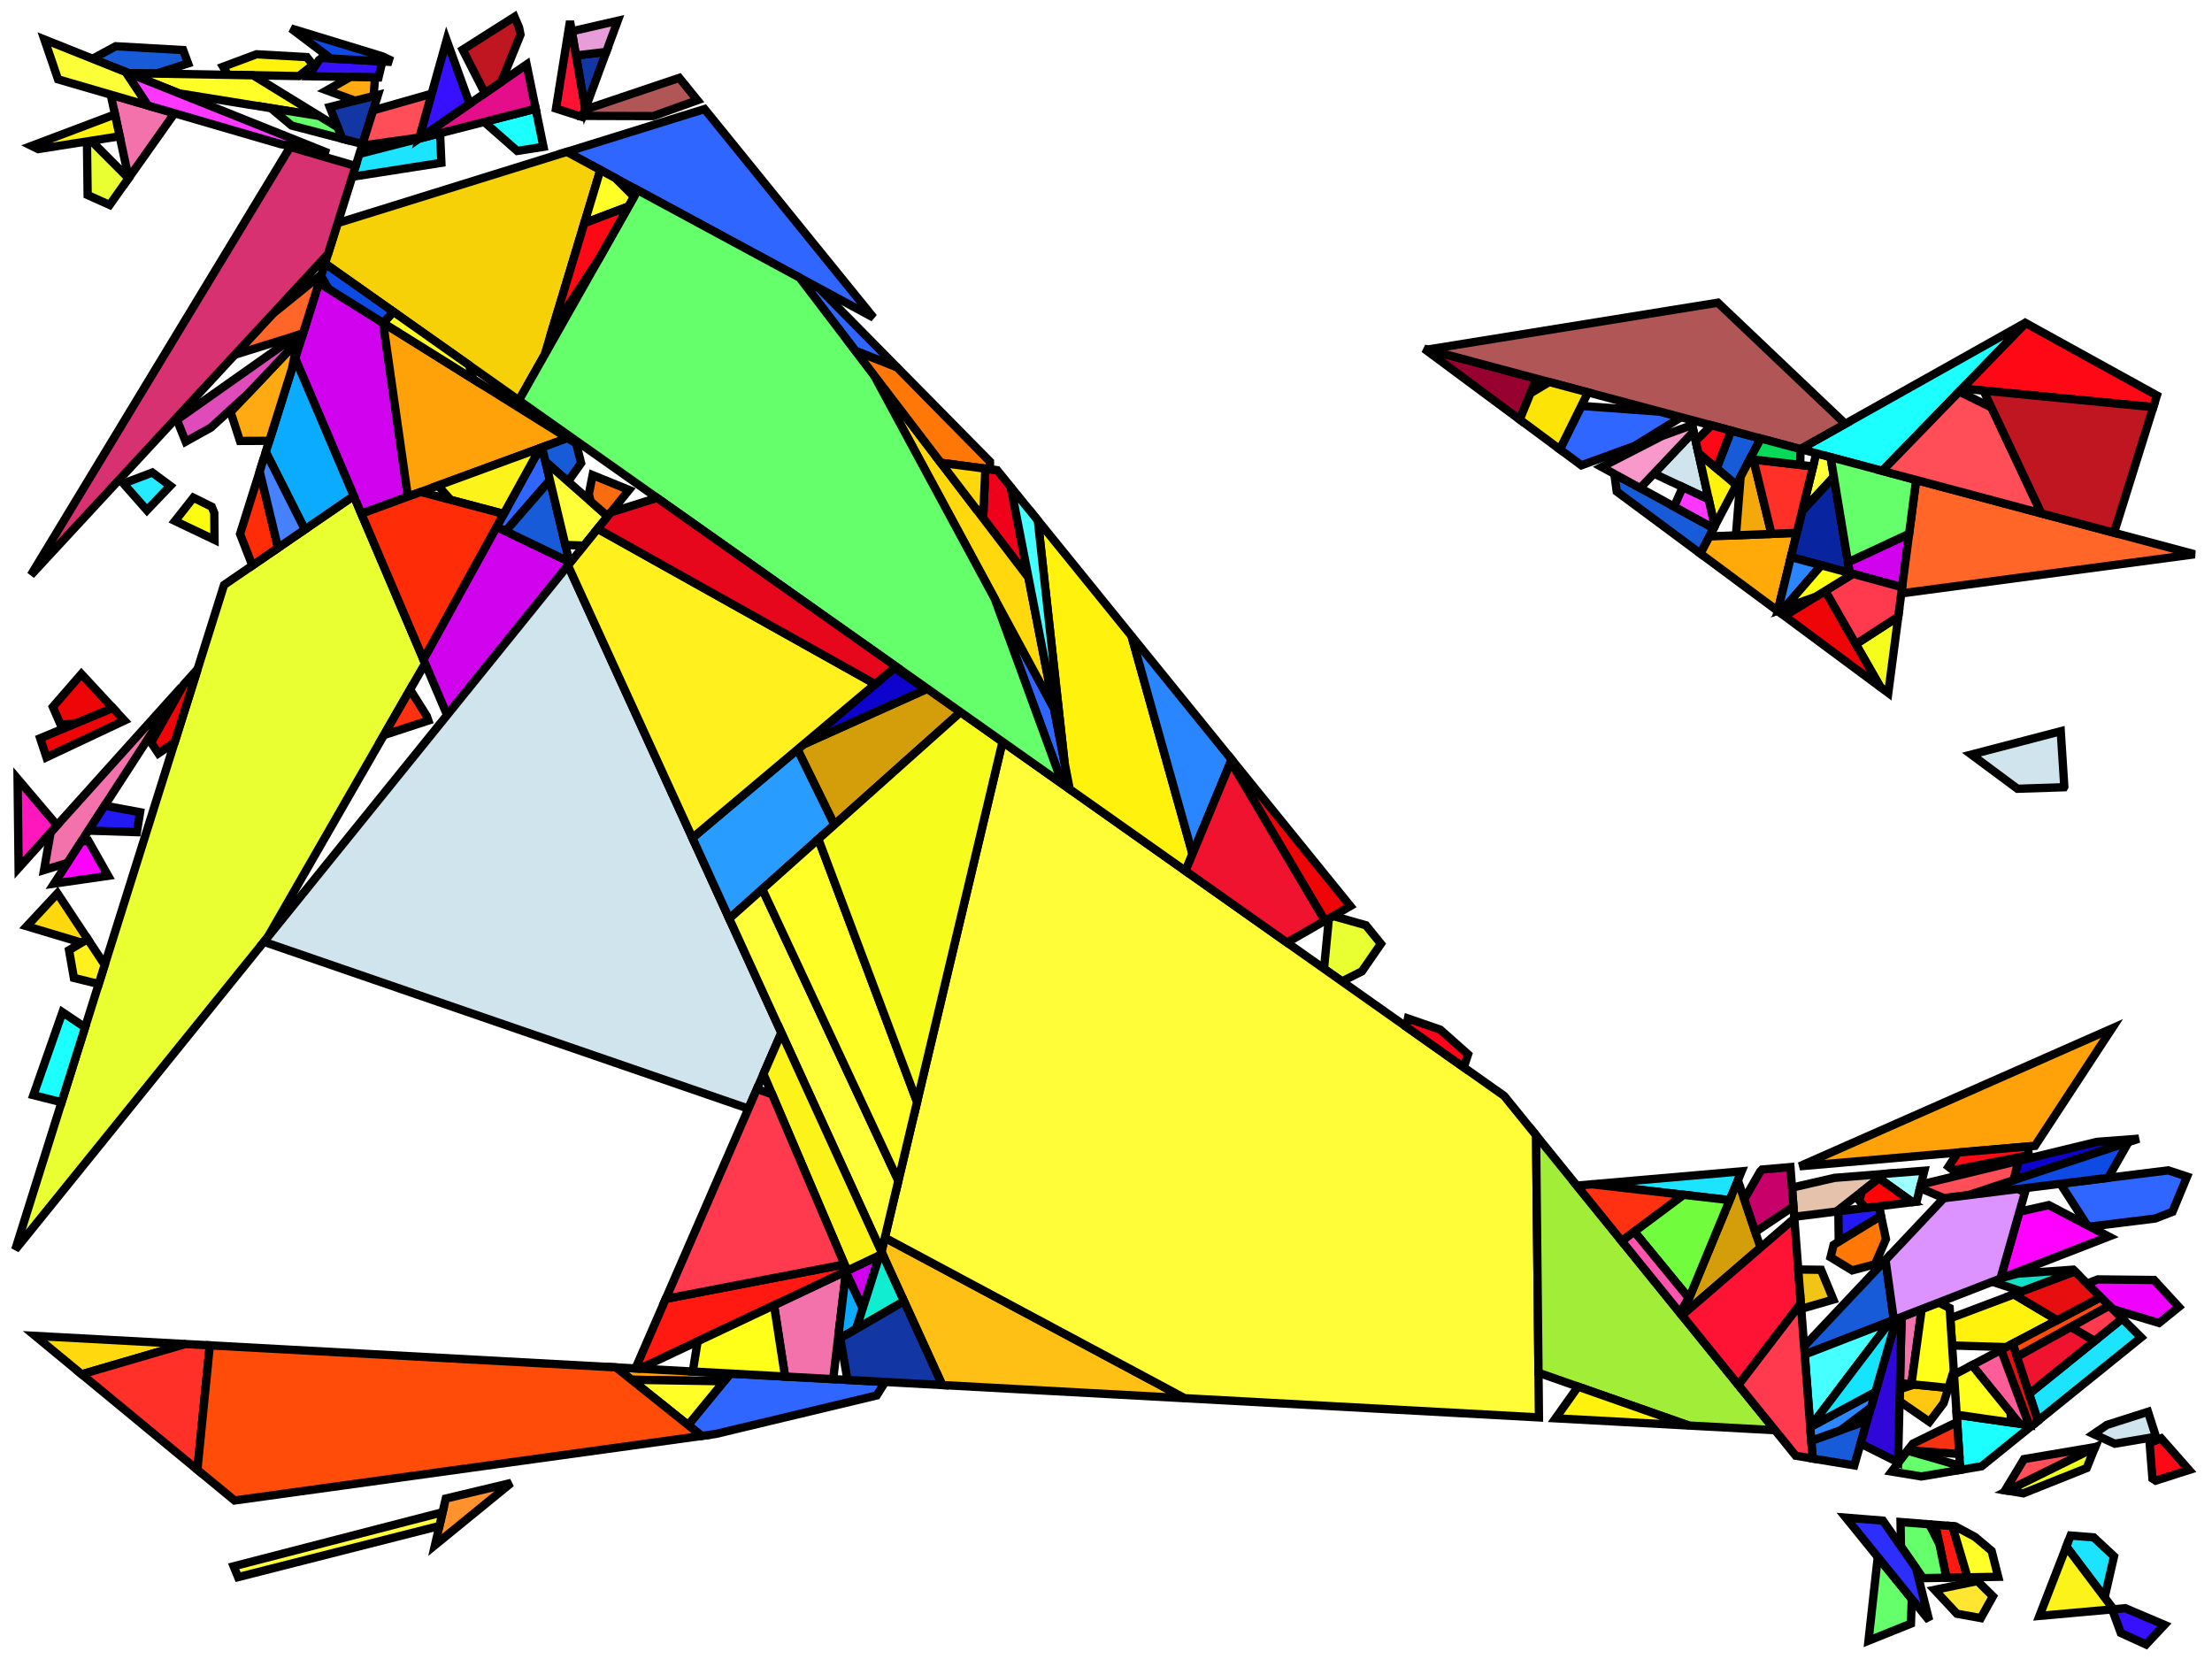 <?xml version="1.0" encoding="iso-8859-1" standalone="no"?>
<!DOCTYPE svg PUBLIC "-//W3C//DTD SVG 1.0//EN" "http://www.w3.org/TR/2001/REC-SVG-20010904/DTD/svg10.dtd">
<svg xmlns="http://www.w3.org/2000/svg" width="800" height="600">
<path style="fill:rgb(0, 0, 0);fill-opacity:0.0;fill-rule:evenodd;stroke:rgb(0, 0, 0);stroke-width:0.0;" d="M 0, 600 L 800, 600 L 800, 0 L 0, 0 z "/>
<path style="fill:rgb(46, 102, 255);fill-opacity:1.0;fill-rule:evenodd;stroke:rgb(0, 0, 0);stroke-width:3.0;" d="M 600.45, 148.887 L 607.988, 150.898 L 591.17, 161.282 L 571.923, 168.28 L 564.152, 162.516 L 571.914, 146.807 z "/>
<path style="fill:rgb(46, 102, 255);fill-opacity:1.0;fill-rule:evenodd;stroke:rgb(0, 0, 0);stroke-width:3.0;" d="M 296.203, 104.214 L 324.474, 132.896 L 309.369, 126.881 L 289.172, 100.414 z "/>
<path style="fill:rgb(46, 102, 255);fill-opacity:1.0;fill-rule:evenodd;stroke:rgb(0, 0, 0);stroke-width:3.0;" d="M 790.984, 425.528 L 785.711, 438.268 L 779.454, 440.696 L 755.807, 443.621 L 754.823, 443.105 L 745.172, 428.118 L 784.173, 423.278 z "/>
<path style="fill:rgb(46, 102, 255);fill-opacity:1.0;fill-rule:evenodd;stroke:rgb(0, 0, 0);stroke-width:3.0;" d="M 320.124, 499.806 L 317.07, 504.682 L 258.86, 518.611 L 253.766, 519.316 L 248.853, 515.386 L 264.144, 496.771 z "/>
<path style="fill:rgb(46, 102, 255);fill-opacity:1.0;fill-rule:evenodd;stroke:rgb(0, 0, 0);stroke-width:3.0;" d="M 198.876, 173.676 L 182.86, 192.105 L 179.603, 190.537 L 195.308, 162.074 L 196.044, 161.803 z "/>
<path style="fill:rgb(46, 102, 255);fill-opacity:1.0;fill-rule:evenodd;stroke:rgb(0, 0, 0);stroke-width:3.0;" d="M 381.194, 256.235 L 386.888, 285.431 L 384.27, 283.582 L 359.768, 216.57 z "/>
<path style="fill:rgb(46, 102, 255);fill-opacity:1.0;fill-rule:evenodd;stroke:rgb(0, 0, 0);stroke-width:3.0;" d="M 315.931, 114.876 L 204.996, 54.923 L 254.809, 39.441 z "/>
<path style="fill:rgb(234, 255, 49);fill-opacity:1.0;fill-rule:evenodd;stroke:rgb(0, 0, 0);stroke-width:3.0;" d="M 46.481, 64.475 L 39.657, 74.119 L 31.695, 70.542 L 31.449, 51.147 L 32.989, 50.906 z "/>
<path style="fill:rgb(234, 255, 49);fill-opacity:1.0;fill-rule:evenodd;stroke:rgb(0, 0, 0);stroke-width:3.0;" d="M 493.986, 334.622 L 499.432, 341.344 L 492.541, 351.313 L 485.344, 354.931 L 478.844, 350.342 L 480.607, 332.161 L 482.13, 331.284 z "/>
<path style="fill:rgb(234, 255, 49);fill-opacity:1.0;fill-rule:evenodd;stroke:rgb(0, 0, 0);stroke-width:3.0;" d="M 153.75, 239.929 L 96.836, 338.911 L 5.526, 451.935 L 81.029, 211.555 L 127.938, 179.349 z "/>
<path style="fill:rgb(28, 228, 255);fill-opacity:1.0;fill-rule:evenodd;stroke:rgb(0, 0, 0);stroke-width:3.0;" d="M 774.373, 483.694 L 737.047, 513.842 L 733.857, 504.094 L 767.543, 476.884 z "/>
<path style="fill:rgb(28, 228, 255);fill-opacity:1.0;fill-rule:evenodd;stroke:rgb(0, 0, 0);stroke-width:3.0;" d="M 757.213, 556.013 L 764.567, 562.874 L 761.166, 577.73 L 747.318, 559.349 L 748.87, 555.35 z "/>
<path style="fill:rgb(28, 228, 255);fill-opacity:1.0;fill-rule:evenodd;stroke:rgb(0, 0, 0);stroke-width:3.0;" d="M 625.56, 434.046 L 575.798, 428.313 L 629.874, 423.622 z "/>
<path style="fill:rgb(28, 228, 255);fill-opacity:1.0;fill-rule:evenodd;stroke:rgb(0, 0, 0);stroke-width:3.0;" d="M 159.626, 58.883 L 127.398, 63.927 L 129.995, 55.658 L 159.16, 48.185 z "/>
<path style="fill:rgb(255, 170, 9);fill-opacity:1.0;fill-rule:evenodd;stroke:rgb(0, 0, 0);stroke-width:3.0;" d="M 642.939, 220.954 L 614.942, 200.188 L 618.188, 194.009 L 649.848, 192.704 z "/>
<path style="fill:rgb(28, 255, 255);fill-opacity:1.0;fill-rule:evenodd;stroke:rgb(0, 0, 0);stroke-width:3.0;" d="M 734.899, 515.578 L 716.675, 530.297 L 708.966, 531.602 L 707.652, 511.646 z "/>
<path style="fill:rgb(28, 255, 255);fill-opacity:1.0;fill-rule:evenodd;stroke:rgb(0, 0, 0);stroke-width:3.0;" d="M 30.773, 371.557 L 22.265, 398.643 L 12.068, 396.071 L 22.594, 366.077 z "/>
<path style="fill:rgb(28, 255, 255);fill-opacity:1.0;fill-rule:evenodd;stroke:rgb(0, 0, 0);stroke-width:3.0;" d="M 196.555, 53.104 L 187.063, 54.589 L 175.115, 44.096 L 193.736, 39.324 z "/>
<path style="fill:rgb(255, 192, 21);fill-opacity:1.0;fill-rule:evenodd;stroke:rgb(0, 0, 0);stroke-width:3.0;" d="M 428.468, 505.68 L 340.781, 500.926 L 318.789, 452.771 L 320.01, 447.627 z "/>
<path style="fill:rgb(209, 2, 237);fill-opacity:1.0;fill-rule:evenodd;stroke:rgb(0, 0, 0);stroke-width:3.0;" d="M 687.926, 212.377 L 668.982, 207.232 L 668.341, 203.353 L 690.453, 193.069 z "/>
<path style="fill:rgb(209, 2, 237);fill-opacity:1.0;fill-rule:evenodd;stroke:rgb(0, 0, 0);stroke-width:3.0;" d="M 205.921, 203.204 L 206.046, 203.729 L 161.71, 258.609 L 153.14, 238.497 L 179.603, 190.537 z "/>
<path style="fill:rgb(209, 2, 237);fill-opacity:1.0;fill-rule:evenodd;stroke:rgb(0, 0, 0);stroke-width:3.0;" d="M 311.992, 473.244 L 305.947, 460.151 L 305.997, 459.731 L 318.104, 454.009 z "/>
<path style="fill:rgb(209, 2, 237);fill-opacity:1.0;fill-rule:evenodd;stroke:rgb(0, 0, 0);stroke-width:3.0;" d="M 138.555, 116.775 L 147.528, 179.611 L 130.683, 185.793 L 106.757, 129.642 L 115.35, 102.286 z "/>
<path style="fill:rgb(255, 161, 8);fill-opacity:1.0;fill-rule:evenodd;stroke:rgb(0, 0, 0);stroke-width:3.0;" d="M 735.982, 414.416 L 650.861, 421.801 L 763.796, 371.978 z "/>
<path style="fill:rgb(255, 161, 8);fill-opacity:1.0;fill-rule:evenodd;stroke:rgb(0, 0, 0);stroke-width:3.0;" d="M 264.144, 496.771 L 261.86, 499.552 L 228.375, 499.007 L 222.776, 494.529 z "/>
<path style="fill:rgb(255, 161, 8);fill-opacity:1.0;fill-rule:evenodd;stroke:rgb(0, 0, 0);stroke-width:3.0;" d="M 205.259, 158.421 L 147.528, 179.611 L 138.555, 116.775 z "/>
<path style="fill:rgb(252, 252, 17);fill-opacity:1.0;fill-rule:evenodd;stroke:rgb(0, 0, 0);stroke-width:3.0;" d="M 76.59, 183.28 L 77.498, 185.542 L 77.59, 195.241 L 63.293, 188.415 L 69.934, 179.991 z "/>
<path style="fill:rgb(228, 14, 138);fill-opacity:1.0;fill-rule:evenodd;stroke:rgb(0, 0, 0);stroke-width:3.0;" d="M 193.736, 39.324 L 151.563, 50.132 L 151.571, 50.103 L 190.46, 23.317 z "/>
<path style="fill:rgb(243, 114, 172);fill-opacity:1.0;fill-rule:evenodd;stroke:rgb(0, 0, 0);stroke-width:3.0;" d="M 63.12, 40.957 L 46.532, 64.401 L 40.05, 34.239 z "/>
<path style="fill:rgb(243, 114, 172);fill-opacity:1.0;fill-rule:evenodd;stroke:rgb(0, 0, 0);stroke-width:3.0;" d="M 301.333, 498.788 L 283.922, 497.844 L 279.934, 472.052 L 305.997, 459.731 z "/>
<path style="fill:rgb(243, 114, 172);fill-opacity:1.0;fill-rule:evenodd;stroke:rgb(0, 0, 0);stroke-width:3.0;" d="M 691.288, 500.633 L 687.15, 500.223 L 687.738, 476.287 L 695.004, 473.467 z "/>
<path style="fill:rgb(243, 114, 172);fill-opacity:1.0;fill-rule:evenodd;stroke:rgb(0, 0, 0);stroke-width:3.0;" d="M 24.419, 312.073 L 15.924, 314.668 L 18.302, 301.063 L 65.707, 248.387 z "/>
<path style="fill:rgb(255, 252, 56);fill-opacity:1.0;fill-rule:evenodd;stroke:rgb(0, 0, 0);stroke-width:3.0;" d="M 543.979, 396.322 L 555.545, 410.596 L 556.581, 512.626 L 428.468, 505.68 L 320.01, 447.627 L 362.576, 268.268 z "/>
<path style="fill:rgb(54, 16, 255);fill-opacity:1.0;fill-rule:evenodd;stroke:rgb(0, 0, 0);stroke-width:3.0;" d="M 782.806, 587.651 L 776.15, 594.758 L 767.022, 590.58 L 763.879, 582.054 L 768.624, 581.627 z "/>
<path style="fill:rgb(54, 16, 255);fill-opacity:1.0;fill-rule:evenodd;stroke:rgb(0, 0, 0);stroke-width:3.0;" d="M 138.295, 22.216 L 136.894, 28.007 L 111.629, 27.572 L 115.31, 21.785 L 116.341, 20.966 z "/>
<path style="fill:rgb(54, 16, 255);fill-opacity:1.0;fill-rule:evenodd;stroke:rgb(0, 0, 0);stroke-width:3.0;" d="M 169.843, 37.518 L 151.571, 50.103 L 161.533, 14.529 z "/>
<path style="fill:rgb(207, 228, 237);fill-opacity:1.0;fill-rule:evenodd;stroke:rgb(0, 0, 0);stroke-width:3.0;" d="M 282.595, 373.517 L 270.665, 400.962 L 95.45, 340.627 L 205.412, 204.514 z "/>
<path style="fill:rgb(207, 228, 237);fill-opacity:1.0;fill-rule:evenodd;stroke:rgb(0, 0, 0);stroke-width:3.0;" d="M 746.586, 284.527 L 746.481, 284.719 L 729.649, 285.268 L 712.972, 272.899 L 745.298, 264.453 z "/>
<path style="fill:rgb(207, 228, 237);fill-opacity:1.0;fill-rule:evenodd;stroke:rgb(0, 0, 0);stroke-width:3.0;" d="M 617.98, 180.603 L 598.153, 171.269 L 612.525, 156.099 z "/>
<path style="fill:rgb(207, 228, 237);fill-opacity:1.0;fill-rule:evenodd;stroke:rgb(0, 0, 0);stroke-width:3.0;" d="M 779.737, 519.621 L 764.863, 522.139 L 757.162, 518.638 L 762.014, 515.329 L 776.852, 510.591 z "/>
<path style="fill:rgb(11, 172, 255);fill-opacity:1.0;fill-rule:evenodd;stroke:rgb(0, 0, 0);stroke-width:3.0;" d="M 311.992, 473.244 L 309.654, 480.603 L 303.882, 483.957 L 303.421, 481.305 L 305.947, 460.151 z "/>
<path style="fill:rgb(11, 172, 255);fill-opacity:1.0;fill-rule:evenodd;stroke:rgb(0, 0, 0);stroke-width:3.0;" d="M 127.938, 179.349 L 110.253, 191.49 L 96.125, 163.492 L 106.757, 129.642 z "/>
<path style="fill:rgb(255, 102, 40);fill-opacity:1.0;fill-rule:evenodd;stroke:rgb(0, 0, 0);stroke-width:3.0;" d="M 793.719, 200.467 L 687.632, 214.618 L 693.003, 173.588 z "/>
<path style="fill:rgb(255, 102, 40);fill-opacity:1.0;fill-rule:evenodd;stroke:rgb(0, 0, 0);stroke-width:3.0;" d="M 109.598, 120.598 L 84.932, 128.293 L 98.634, 113.488 L 116.319, 99.199 z "/>
<path style="fill:rgb(161, 237, 55);fill-opacity:1.0;fill-rule:evenodd;stroke:rgb(0, 0, 0);stroke-width:3.0;" d="M 641.968, 517.255 L 610.781, 515.564 L 556.417, 496.481 L 555.545, 410.596 z "/>
<path style="fill:rgb(24, 91, 217);fill-opacity:1.0;fill-rule:evenodd;stroke:rgb(0, 0, 0);stroke-width:3.0;" d="M 670.629, 529.981 L 655.577, 527.497 L 655.085, 521.06 L 675.291, 513.792 z "/>
<path style="fill:rgb(24, 91, 217);fill-opacity:1.0;fill-rule:evenodd;stroke:rgb(0, 0, 0);stroke-width:3.0;" d="M 208.389, 160.376 L 210.162, 167.494 L 205.444, 174.148 L 197.276, 166.968 L 196.044, 161.803 L 205.259, 158.421 z "/>
<path style="fill:rgb(24, 91, 217);fill-opacity:1.0;fill-rule:evenodd;stroke:rgb(0, 0, 0);stroke-width:3.0;" d="M 205.921, 203.204 L 182.86, 192.105 L 198.876, 173.676 z "/>
<path style="fill:rgb(24, 91, 217);fill-opacity:1.0;fill-rule:evenodd;stroke:rgb(0, 0, 0);stroke-width:3.0;" d="M 636.792, 158.586 L 627.95, 175.421 L 620.84, 169.408 L 626.091, 155.73 z "/>
<path style="fill:rgb(24, 91, 217);fill-opacity:1.0;fill-rule:evenodd;stroke:rgb(0, 0, 0);stroke-width:3.0;" d="M 684.944, 477.371 L 652.705, 489.881 L 652.479, 486.918 L 681.921, 455.693 z "/>
<path style="fill:rgb(24, 91, 217);fill-opacity:1.0;fill-rule:evenodd;stroke:rgb(0, 0, 0);stroke-width:3.0;" d="M 619.746, 191.042 L 614.942, 200.188 L 584.715, 177.768 L 583.838, 171.399 z "/>
<path style="fill:rgb(24, 91, 217);fill-opacity:1.0;fill-rule:evenodd;stroke:rgb(0, 0, 0);stroke-width:3.0;" d="M 66.235, 18.113 L 68.016, 22.932 L 56.516, 26.622 L 46.46, 26.449 L 33.46, 21.248 L 41.858, 16.725 z "/>
<path style="fill:rgb(212, 157, 10);fill-opacity:1.0;fill-rule:evenodd;stroke:rgb(0, 0, 0);stroke-width:3.0;" d="M 347.391, 257.549 L 301.763, 298.289 L 288.419, 271.065 L 290.635, 269.2 L 335.394, 249.08 z "/>
<path style="fill:rgb(212, 157, 10);fill-opacity:1.0;fill-rule:evenodd;stroke:rgb(0, 0, 0);stroke-width:3.0;" d="M 636.724, 451.21 L 608.315, 475.717 L 628.533, 426.863 z "/>
<path style="fill:rgb(240, 1, 27);fill-opacity:1.0;fill-rule:evenodd;stroke:rgb(0, 0, 0);stroke-width:3.0;" d="M 360.646, 170.061 L 365.57, 176.138 L 371.963, 208.91 L 355.556, 187.409 L 356.369, 169.495 z "/>
<path style="fill:rgb(255, 243, 13);fill-opacity:1.0;fill-rule:evenodd;stroke:rgb(0, 0, 0);stroke-width:3.0;" d="M 744.039, 477.46 L 725.602, 487.199 L 706.004, 486.611 L 705.357, 476.77 L 728.345, 468.116 z "/>
<path style="fill:rgb(255, 243, 13);fill-opacity:1.0;fill-rule:evenodd;stroke:rgb(0, 0, 0);stroke-width:3.0;" d="M 627.95, 175.421 L 620.138, 190.296 L 614.246, 163.831 z "/>
<path style="fill:rgb(255, 243, 13);fill-opacity:1.0;fill-rule:evenodd;stroke:rgb(0, 0, 0);stroke-width:3.0;" d="M 409.226, 230.016 L 431.279, 308.854 L 428.741, 314.974 L 386.888, 285.431 L 385.003, 275.766 L 375.343, 188.199 z "/>
<path style="fill:rgb(255, 243, 13);fill-opacity:1.0;fill-rule:evenodd;stroke:rgb(0, 0, 0);stroke-width:3.0;" d="M 110.978, 20.661 L 113.179, 23.48 L 108.107, 27.511 L 82.423, 27.069 L 80.679, 24.138 L 92.771, 19.624 z "/>
<path style="fill:rgb(255, 243, 13);fill-opacity:1.0;fill-rule:evenodd;stroke:rgb(0, 0, 0);stroke-width:3.0;" d="M 43.285, 49.29 L 13.792, 53.918 L 11.436, 52.757 L 41.584, 41.374 z "/>
<path style="fill:rgb(255, 243, 13);fill-opacity:1.0;fill-rule:evenodd;stroke:rgb(0, 0, 0);stroke-width:3.0;" d="M 610.781, 515.564 L 562.594, 512.952 L 570.722, 501.502 z "/>
<path style="fill:rgb(246, 209, 8);fill-opacity:1.0;fill-rule:evenodd;stroke:rgb(0, 0, 0);stroke-width:3.0;" d="M 217.128, 61.479 L 196.968, 128.329 L 187.657, 144.792 L 117.544, 95.299 L 122.138, 80.674 L 204.996, 54.923 z "/>
<path style="fill:rgb(255, 217, 13);fill-opacity:1.0;fill-rule:evenodd;stroke:rgb(0, 0, 0);stroke-width:3.0;" d="M 67.036, 486.085 L 29.547, 497.029 L 12.723, 483.141 z "/>
<path style="fill:rgb(255, 217, 13);fill-opacity:1.0;fill-rule:evenodd;stroke:rgb(0, 0, 0);stroke-width:3.0;" d="M 371.963, 208.91 L 381.194, 256.235 L 316.048, 135.635 z "/>
<path style="fill:rgb(255, 217, 13);fill-opacity:1.0;fill-rule:evenodd;stroke:rgb(0, 0, 0);stroke-width:3.0;" d="M 31.704, 339.62 L 29.51, 340.928 L 9.686, 334.992 L 20.768, 323.088 z "/>
<path style="fill:rgb(255, 25, 17);fill-opacity:1.0;fill-rule:evenodd;stroke:rgb(0, 0, 0);stroke-width:3.0;" d="M 306.39, 459.546 L 231.396, 494.996 L 229.83, 494.911 L 240.769, 469.745 L 305.423, 457.276 z "/>
<path style="fill:rgb(255, 25, 17);fill-opacity:1.0;fill-rule:evenodd;stroke:rgb(0, 0, 0);stroke-width:3.0;" d="M 706.099, 551.949 L 711.586, 570.473 L 703.942, 570.61 L 699.964, 551.462 z "/>
<path style="fill:rgb(255, 146, 45);fill-opacity:1.0;fill-rule:evenodd;stroke:rgb(0, 0, 0);stroke-width:3.0;" d="M 157.323, 558.799 L 161.216, 541.978 L 184.876, 536.316 z "/>
<path style="fill:rgb(228, 194, 172);fill-opacity:1.0;fill-rule:evenodd;stroke:rgb(0, 0, 0);stroke-width:3.0;" d="M 664.163, 438.17 L 648.902, 440.064 L 648.098, 429.521 L 663.432, 425.991 L 681.594, 424.542 z "/>
<path style="fill:rgb(41, 157, 255);fill-opacity:1.0;fill-rule:evenodd;stroke:rgb(0, 0, 0);stroke-width:3.0;" d="M 301.763, 298.289 L 263.743, 332.238 L 250.411, 303.046 L 288.419, 271.065 z "/>
<path style="fill:rgb(255, 49, 16);fill-opacity:1.0;fill-rule:evenodd;stroke:rgb(0, 0, 0);stroke-width:3.0;" d="M 608.906, 432.128 L 586.532, 448.839 L 570.288, 428.791 L 575.798, 428.313 z "/>
<path style="fill:rgb(255, 49, 16);fill-opacity:1.0;fill-rule:evenodd;stroke:rgb(0, 0, 0);stroke-width:3.0;" d="M 154.377, 259.013 L 154.915, 260.595 L 138.841, 265.859 L 148.313, 249.385 z "/>
<path style="fill:rgb(255, 255, 57);fill-opacity:1.0;fill-rule:evenodd;stroke:rgb(0, 0, 0);stroke-width:3.0;" d="M 324.899, 427.028 L 318.789, 452.771 L 263.743, 332.238 L 275.693, 321.568 z "/>
<path style="fill:rgb(255, 255, 57);fill-opacity:1.0;fill-rule:evenodd;stroke:rgb(0, 0, 0);stroke-width:3.0;" d="M 662.059, 165.329 L 663.235, 172.445 L 651.767, 184.857 L 656.88, 163.947 z "/>
<path style="fill:rgb(255, 255, 57);fill-opacity:1.0;fill-rule:evenodd;stroke:rgb(0, 0, 0);stroke-width:3.0;" d="M 158.924, 551.881 L 86.116, 570.387 L 84.509, 566.471 L 160.071, 546.923 z "/>
<path style="fill:rgb(255, 255, 57);fill-opacity:1.0;fill-rule:evenodd;stroke:rgb(0, 0, 0);stroke-width:3.0;" d="M 219.771, 186.74 L 211.215, 197.33 L 204.463, 197.094 L 197.276, 166.968 z "/>
<path style="fill:rgb(255, 255, 39);fill-opacity:1.0;fill-rule:evenodd;stroke:rgb(0, 0, 0);stroke-width:3.0;" d="M 91.513, 27.225 L 115.442, 41.938 L 64.753, 33.768 L 46.46, 26.449 z "/>
<path style="fill:rgb(255, 255, 39);fill-opacity:1.0;fill-rule:evenodd;stroke:rgb(0, 0, 0);stroke-width:3.0;" d="M 707.211, 552.038 L 714.323, 555.874 L 720.296, 560.897 L 722.679, 570.275 L 711.586, 570.473 L 706.099, 551.949 z "/>
<path style="fill:rgb(255, 255, 39);fill-opacity:1.0;fill-rule:evenodd;stroke:rgb(0, 0, 0);stroke-width:3.0;" d="M 169.63, 132.066 L 171.209, 137.162 L 138.56, 116.778 L 142.305, 112.777 z "/>
<path style="fill:rgb(255, 255, 39);fill-opacity:1.0;fill-rule:evenodd;stroke:rgb(0, 0, 0);stroke-width:3.0;" d="M 222.57, 64.42 L 229.309, 71.145 L 227.336, 74.634 L 211.321, 80.735 L 217.128, 61.479 z "/>
<path style="fill:rgb(255, 255, 39);fill-opacity:1.0;fill-rule:evenodd;stroke:rgb(0, 0, 0);stroke-width:3.0;" d="M 261.86, 499.552 L 248.853, 515.386 L 228.375, 499.007 z "/>
<path style="fill:rgb(255, 255, 39);fill-opacity:1.0;fill-rule:evenodd;stroke:rgb(0, 0, 0);stroke-width:3.0;" d="M 331.665, 398.52 L 324.899, 427.028 L 275.693, 321.568 L 295.966, 303.465 z "/>
<path style="fill:rgb(246, 252, 27);fill-opacity:1.0;fill-rule:evenodd;stroke:rgb(0, 0, 0);stroke-width:3.0;" d="M 682.921, 250.609 L 680.059, 248.487 L 671.177, 232.967 L 686.533, 223.013 z "/>
<path style="fill:rgb(246, 252, 27);fill-opacity:1.0;fill-rule:evenodd;stroke:rgb(0, 0, 0);stroke-width:3.0;" d="M 362.576, 268.268 L 331.665, 398.52 L 295.966, 303.465 L 347.391, 257.549 z "/>
<path style="fill:rgb(150, 1, 49);fill-opacity:1.0;fill-rule:evenodd;stroke:rgb(0, 0, 0);stroke-width:3.0;" d="M 555.663, 136.934 L 549.622, 151.739 L 515.047, 126.094 z "/>
<path style="fill:rgb(27, 255, 255);fill-opacity:1.0;fill-rule:evenodd;stroke:rgb(0, 0, 0);stroke-width:3.0;" d="M 680.72, 170.309 L 651.112, 162.407 L 733.067, 116.405 z "/>
<path style="fill:rgb(8, 37, 159);fill-opacity:1.0;fill-rule:evenodd;stroke:rgb(0, 0, 0);stroke-width:3.0;" d="M 668.982, 207.232 L 647.708, 201.454 L 651.767, 184.857 L 663.235, 172.445 z "/>
<path style="fill:rgb(249, 152, 202);fill-opacity:1.0;fill-rule:evenodd;stroke:rgb(0, 0, 0);stroke-width:3.0;" d="M 612.525, 156.099 L 593.186, 176.513 L 579.251, 168.89 L 601.166, 157.648 L 611.994, 153.712 z "/>
<path style="fill:rgb(100, 255, 107);fill-opacity:1.0;fill-rule:evenodd;stroke:rgb(0, 0, 0);stroke-width:3.0;" d="M 708.868, 530.117 L 708.966, 531.602 L 694.889, 533.985 L 684.141, 532.211 L 689.871, 524.668 z "/>
<path style="fill:rgb(100, 255, 107);fill-opacity:1.0;fill-rule:evenodd;stroke:rgb(0, 0, 0);stroke-width:3.0;" d="M 115.442, 41.938 L 122.211, 46.1 L 123.851, 50.209 L 105.481, 45.416 L 97.982, 39.124 z "/>
<path style="fill:rgb(100, 255, 107);fill-opacity:1.0;fill-rule:evenodd;stroke:rgb(0, 0, 0);stroke-width:3.0;" d="M 691.424, 578.292 L 691.114, 587.214 L 675.77, 593.377 L 679.12, 563.107 z "/>
<path style="fill:rgb(100, 255, 107);fill-opacity:1.0;fill-rule:evenodd;stroke:rgb(0, 0, 0);stroke-width:3.0;" d="M 289.172, 100.414 L 316.048, 135.635 L 359.768, 216.57 L 384.27, 283.582 L 187.657, 144.792 L 230.644, 68.784 z "/>
<path style="fill:rgb(100, 255, 107);fill-opacity:1.0;fill-rule:evenodd;stroke:rgb(0, 0, 0);stroke-width:3.0;" d="M 697.772, 551.287 L 701.415, 558.446 L 703.942, 570.61 L 695.471, 570.761 L 687.497, 559.308 L 687.36, 550.46 z "/>
<path style="fill:rgb(100, 255, 107);fill-opacity:1.0;fill-rule:evenodd;stroke:rgb(0, 0, 0);stroke-width:3.0;" d="M 693.003, 173.588 L 690.453, 193.069 L 668.341, 203.353 L 662.059, 165.329 z "/>
<path style="fill:rgb(35, 25, 243);fill-opacity:1.0;fill-rule:evenodd;stroke:rgb(0, 0, 0);stroke-width:3.0;" d="M 50.667, 293.751 L 49.508, 300.963 L 31.983, 300.405 L 37.835, 291.379 z "/>
<path style="fill:rgb(35, 25, 243);fill-opacity:1.0;fill-rule:evenodd;stroke:rgb(0, 0, 0);stroke-width:3.0;" d="M 680.292, 439.735 L 665.006, 449.084 L 664.871, 438.083 L 679.556, 436.26 z "/>
<path style="fill:rgb(237, 5, 7);fill-opacity:1.0;fill-rule:evenodd;stroke:rgb(0, 0, 0);stroke-width:3.0;" d="M 40.812, 256.064 L 27.697, 261.522 L 21.923, 262.118 L 19.109, 255.659 L 29.43, 243.769 z "/>
<path style="fill:rgb(237, 5, 7);fill-opacity:1.0;fill-rule:evenodd;stroke:rgb(0, 0, 0);stroke-width:3.0;" d="M 680.059, 248.487 L 645.392, 222.774 L 660.143, 213.687 z "/>
<path style="fill:rgb(237, 5, 7);fill-opacity:1.0;fill-rule:evenodd;stroke:rgb(0, 0, 0);stroke-width:3.0;" d="M 63.146, 268.489 L 57.282, 272.475 L 54.659, 268.542 L 66.379, 247.64 L 71.472, 241.981 z "/>
<path style="fill:rgb(237, 5, 7);fill-opacity:1.0;fill-rule:evenodd;stroke:rgb(0, 0, 0);stroke-width:3.0;" d="M 488.369, 327.691 L 479.163, 332.993 L 445.122, 275.478 L 445.441, 274.711 z "/>
<path style="fill:rgb(237, 5, 7);fill-opacity:1.0;fill-rule:evenodd;stroke:rgb(0, 0, 0);stroke-width:3.0;" d="M 45.005, 260.594 L 16.802, 273.895 L 14.525, 267.003 L 40.812, 256.064 z "/>
<path style="fill:rgb(13, 3, 204);fill-opacity:1.0;fill-rule:evenodd;stroke:rgb(0, 0, 0);stroke-width:3.0;" d="M 334.825, 249.335 L 290.635, 269.2 L 323.497, 241.55 z "/>
<path style="fill:rgb(13, 3, 204);fill-opacity:1.0;fill-rule:evenodd;stroke:rgb(0, 0, 0);stroke-width:3.0;" d="M 728.243, 426.816 L 729.992, 419.848 L 758.402, 412.963 L 773.537, 411.818 z "/>
<path style="fill:rgb(255, 119, 6);fill-opacity:1.0;fill-rule:evenodd;stroke:rgb(0, 0, 0);stroke-width:3.0;" d="M 324.474, 132.896 L 358.035, 166.945 L 358.066, 169.719 L 340.258, 167.361 L 309.369, 126.881 z "/>
<path style="fill:rgb(255, 119, 6);fill-opacity:1.0;fill-rule:evenodd;stroke:rgb(0, 0, 0);stroke-width:3.0;" d="M 682.077, 448.152 L 678.132, 457.222 L 669.871, 459.449 L 662.041, 454.691 L 663.152, 450.218 L 680.292, 439.735 z "/>
<path style="fill:rgb(70, 255, 255);fill-opacity:1.0;fill-rule:evenodd;stroke:rgb(0, 0, 0);stroke-width:3.0;" d="M 375.343, 188.199 L 385.003, 275.766 L 365.57, 176.138 z "/>
<path style="fill:rgb(70, 255, 255);fill-opacity:1.0;fill-rule:evenodd;stroke:rgb(0, 0, 0);stroke-width:3.0;" d="M 654.706, 516.095 L 652.705, 489.881 L 683.688, 477.858 z "/>
<path style="fill:rgb(255, 199, 16);fill-opacity:1.0;fill-rule:evenodd;stroke:rgb(0, 0, 0);stroke-width:3.0;" d="M 704.654, 501.956 L 702.934, 507.473 L 697.797, 514.235 L 686.989, 506.768 L 687.096, 502.416 L 692.263, 500.73 z "/>
<path style="fill:rgb(18, 54, 163);fill-opacity:1.0;fill-rule:evenodd;stroke:rgb(0, 0, 0);stroke-width:3.0;" d="M 211.64, 39.428 L 208.299, 20.073 L 219.265, 18.752 z "/>
<path style="fill:rgb(18, 54, 163);fill-opacity:1.0;fill-rule:evenodd;stroke:rgb(0, 0, 0);stroke-width:3.0;" d="M 340.781, 500.926 L 306.51, 499.068 L 303.882, 483.957 L 326.917, 470.569 z "/>
<path style="fill:rgb(18, 54, 163);fill-opacity:1.0;fill-rule:evenodd;stroke:rgb(0, 0, 0);stroke-width:3.0;" d="M 131.112, 52.103 L 123.851, 50.209 L 119.26, 38.706 L 136.69, 34.343 z "/>
<path style="fill:rgb(231, 157, 215);fill-opacity:1.0;fill-rule:evenodd;stroke:rgb(0, 0, 0);stroke-width:3.0;" d="M 219.265, 18.752 L 208.299, 20.073 L 206.789, 11.323 L 223.413, 7.504 z "/>
<path style="fill:rgb(255, 19, 52);fill-opacity:1.0;fill-rule:evenodd;stroke:rgb(0, 0, 0);stroke-width:3.0;" d="M 651.294, 471.394 L 628.707, 500.889 L 608.313, 475.719 L 648.948, 440.665 z "/>
<path style="fill:rgb(255, 19, 52);fill-opacity:1.0;fill-rule:evenodd;stroke:rgb(0, 0, 0);stroke-width:3.0;" d="M 211.64, 39.428 L 210.579, 42.306 L 201.084, 39.262 L 206.151, 7.625 z "/>
<path style="fill:rgb(252, 243, 27);fill-opacity:1.0;fill-rule:evenodd;stroke:rgb(0, 0, 0);stroke-width:3.0;" d="M 319.132, 453.523 L 306.39, 459.546 L 276.114, 388.427 L 282.595, 373.517 z "/>
<path style="fill:rgb(252, 243, 27);fill-opacity:1.0;fill-rule:evenodd;stroke:rgb(0, 0, 0);stroke-width:3.0;" d="M 182.18, 185.865 L 162.974, 180.787 L 158.375, 175.629 L 195.308, 162.074 z "/>
<path style="fill:rgb(252, 243, 27);fill-opacity:1.0;fill-rule:evenodd;stroke:rgb(0, 0, 0);stroke-width:3.0;" d="M 764.389, 582.008 L 737.589, 584.42 L 747.318, 559.349 z "/>
<path style="fill:rgb(177, 86, 86);fill-opacity:1.0;fill-rule:evenodd;stroke:rgb(0, 0, 0);stroke-width:3.0;" d="M 667.377, 153.278 L 651.112, 162.407 L 516.273, 126.421 L 621.275, 109.472 z "/>
<path style="fill:rgb(177, 86, 86);fill-opacity:1.0;fill-rule:evenodd;stroke:rgb(0, 0, 0);stroke-width:3.0;" d="M 252.226, 36.254 L 236.242, 41.986 L 210.726, 41.909 L 211.558, 39.65 L 245.669, 28.161 z "/>
<path style="fill:rgb(243, 168, 12);fill-opacity:1.0;fill-rule:evenodd;stroke:rgb(0, 0, 0);stroke-width:3.0;" d="M 634.13, 166.19 L 640.681, 193.082 L 627.827, 193.611 L 629.515, 172.44 L 632.874, 166.044 z "/>
<path style="fill:rgb(255, 48, 40);fill-opacity:1.0;fill-rule:evenodd;stroke:rgb(0, 0, 0);stroke-width:3.0;" d="M 75.886, 486.565 L 71.384, 531.566 L 29.547, 497.029 L 67.036, 486.085 z "/>
<path style="fill:rgb(255, 48, 40);fill-opacity:1.0;fill-rule:evenodd;stroke:rgb(0, 0, 0);stroke-width:3.0;" d="M 655.718, 168.698 L 649.848, 192.704 L 640.681, 193.082 L 634.13, 166.19 z "/>
<path style="fill:rgb(255, 231, 49);fill-opacity:1.0;fill-rule:evenodd;stroke:rgb(0, 0, 0);stroke-width:3.0;" d="M 720.768, 577.336 L 716.382, 585.195 L 707.736, 583.631 L 699.676, 574.984 L 715.185, 571.815 z "/>
<path style="fill:rgb(255, 2, 255);fill-opacity:1.0;fill-rule:evenodd;stroke:rgb(0, 0, 0);stroke-width:3.0;" d="M 762.656, 447.215 L 723.485, 462.415 L 730.373, 438.221 L 740.973, 435.838 z "/>
<path style="fill:rgb(255, 2, 255);fill-opacity:1.0;fill-rule:evenodd;stroke:rgb(0, 0, 0);stroke-width:3.0;" d="M 39.119, 316.748 L 19.556, 319.574 L 29.446, 304.319 L 31.954, 304.087 z "/>
<path style="fill:rgb(255, 44, 8);fill-opacity:1.0;fill-rule:evenodd;stroke:rgb(0, 0, 0);stroke-width:3.0;" d="M 100.573, 198.137 L 91.265, 204.527 L 86.823, 193.109 L 93.915, 170.529 z "/>
<path style="fill:rgb(255, 44, 8);fill-opacity:1.0;fill-rule:evenodd;stroke:rgb(0, 0, 0);stroke-width:3.0;" d="M 182.18, 185.865 L 153.14, 238.497 L 130.683, 185.793 L 152.134, 177.92 z "/>
<path style="fill:rgb(70, 130, 255);fill-opacity:1.0;fill-rule:evenodd;stroke:rgb(0, 0, 0);stroke-width:3.0;" d="M 110.253, 191.49 L 100.573, 198.137 L 93.915, 170.529 L 96.125, 163.492 z "/>
<path style="fill:rgb(255, 215, 12);fill-opacity:1.0;fill-rule:evenodd;stroke:rgb(0, 0, 0);stroke-width:3.0;" d="M 356.369, 169.495 L 355.665, 184.997 L 353.011, 184.074 L 340.258, 167.361 z "/>
<path style="fill:rgb(255, 255, 25);fill-opacity:1.0;fill-rule:evenodd;stroke:rgb(0, 0, 0);stroke-width:3.0;" d="M 705.113, 473.067 L 706.603, 495.707 L 704.654, 501.956 L 691.288, 500.633 L 695.004, 473.467 L 701.169, 471.075 z "/>
<path style="fill:rgb(255, 255, 25);fill-opacity:1.0;fill-rule:evenodd;stroke:rgb(0, 0, 0);stroke-width:3.0;" d="M 283.922, 497.844 L 250.551, 496.034 L 252.308, 485.11 L 279.934, 472.052 z "/>
<path style="fill:rgb(255, 74, 7);fill-opacity:1.0;fill-rule:evenodd;stroke:rgb(0, 0, 0);stroke-width:3.0;" d="M 762.873, 472.227 L 729.472, 490.694 L 727.927, 485.971 L 759.782, 469.145 z "/>
<path style="fill:rgb(14, 75, 228);fill-opacity:1.0;fill-rule:evenodd;stroke:rgb(0, 0, 0);stroke-width:3.0;" d="M 142.305, 112.777 L 138.56, 116.778 L 118.815, 104.45 L 116.127, 99.813 L 117.195, 96.41 L 118.643, 96.074 z "/>
<path style="fill:rgb(14, 75, 228);fill-opacity:1.0;fill-rule:evenodd;stroke:rgb(0, 0, 0);stroke-width:3.0;" d="M 138.29, 20.381 L 140.715, 21.529 L 140.461, 22.339 L 119.642, 21.154 L 105.252, 10.282 z "/>
<path style="fill:rgb(14, 75, 228);fill-opacity:1.0;fill-rule:evenodd;stroke:rgb(0, 0, 0);stroke-width:3.0;" d="M 762.436, 425.976 L 711.809, 432.258 L 769.803, 413.054 z "/>
<path style="fill:rgb(231, 14, 15);fill-opacity:1.0;fill-rule:evenodd;stroke:rgb(0, 0, 0);stroke-width:3.0;" d="M 759.782, 469.145 L 744.039, 477.46 L 728.345, 468.116 L 750.419, 459.807 z "/>
<path style="fill:rgb(231, 14, 15);fill-opacity:1.0;fill-rule:evenodd;stroke:rgb(0, 0, 0);stroke-width:3.0;" d="M 737.047, 513.842 L 734.899, 515.578 L 733.859, 515.428 L 723.71, 488.198 L 727.927, 485.971 z "/>
<path style="fill:rgb(157, 255, 255);fill-opacity:1.0;fill-rule:evenodd;stroke:rgb(0, 0, 0);stroke-width:3.0;" d="M 693.169, 434.571 L 691.633, 434.762 L 679.556, 426.136 L 681.594, 424.542 L 695.97, 423.395 z "/>
<path style="fill:rgb(246, 50, 19);fill-opacity:1.0;fill-rule:evenodd;stroke:rgb(0, 0, 0);stroke-width:3.0;" d="M 708.589, 525.876 L 690.016, 524.478 L 691.814, 522.111 L 707.826, 514.288 z "/>
<path style="fill:rgb(240, 2, 255);fill-opacity:1.0;fill-rule:evenodd;stroke:rgb(0, 0, 0);stroke-width:3.0;" d="M 779.051, 462.925 L 788.009, 472.68 L 780.836, 478.474 L 764.108, 473.458 L 754.837, 464.213 L 758.703, 462.712 z "/>
<path style="fill:rgb(38, 234, 255);fill-opacity:1.0;fill-rule:evenodd;stroke:rgb(0, 0, 0);stroke-width:3.0;" d="M 61.564, 175.712 L 53.145, 184.529 L 44.63, 174.871 L 55.08, 170.9 z "/>
<path style="fill:rgb(255, 170, 18);fill-opacity:1.0;fill-rule:evenodd;stroke:rgb(0, 0, 0);stroke-width:3.0;" d="M 105.6, 133.328 L 97.402, 159.427 L 86.786, 159.471 L 83.396, 149.019 L 107.605, 123.464 z "/>
<path style="fill:rgb(255, 170, 18);fill-opacity:1.0;fill-rule:evenodd;stroke:rgb(0, 0, 0);stroke-width:3.0;" d="M 135.64, 27.985 L 135.123, 34.736 L 128.402, 36.418 L 118.187, 32.682 L 126.722, 27.832 z "/>
<path style="fill:rgb(255, 78, 88);fill-opacity:1.0;fill-rule:evenodd;stroke:rgb(0, 0, 0);stroke-width:3.0;" d="M 728.243, 426.816 L 711.809, 432.258 L 703.099, 433.339 L 694.394, 429.685 L 694.716, 428.397 L 729.992, 419.848 z "/>
<path style="fill:rgb(255, 78, 88);fill-opacity:1.0;fill-rule:evenodd;stroke:rgb(0, 0, 0);stroke-width:3.0;" d="M 720.246, 147.383 L 738.285, 185.672 L 680.72, 170.309 L 708.579, 141.621 z "/>
<path style="fill:rgb(255, 78, 88);fill-opacity:1.0;fill-rule:evenodd;stroke:rgb(0, 0, 0);stroke-width:3.0;" d="M 757.651, 523.543 L 726.081, 539.133 L 725.2, 538.988 L 732.015, 527.7 L 757.73, 523.347 z "/>
<path style="fill:rgb(255, 78, 88);fill-opacity:1.0;fill-rule:evenodd;stroke:rgb(0, 0, 0);stroke-width:3.0;" d="M 151.669, 49.752 L 130.934, 52.669 L 134.939, 39.919 L 156.112, 33.886 z "/>
<path style="fill:rgb(255, 10, 21);fill-opacity:1.0;fill-rule:evenodd;stroke:rgb(0, 0, 0);stroke-width:3.0;" d="M 733.729, 417.831 L 706.322, 423.216 L 704.703, 421.961 L 708.071, 416.838 L 733.432, 414.637 z "/>
<path style="fill:rgb(255, 8, 22);fill-opacity:1.0;fill-rule:evenodd;stroke:rgb(0, 0, 0);stroke-width:3.0;" d="M 216.374, 94.017 L 200.551, 118.045 L 199.963, 118.399 L 211.321, 80.735 L 227.336, 74.634 z "/>
<path style="fill:rgb(255, 8, 22);fill-opacity:1.0;fill-rule:evenodd;stroke:rgb(0, 0, 0);stroke-width:3.0;" d="M 780.074, 143.024 L 778.754, 147.251 L 709.65, 140.518 L 732.629, 116.855 z "/>
<path style="fill:rgb(255, 8, 22);fill-opacity:1.0;fill-rule:evenodd;stroke:rgb(0, 0, 0);stroke-width:3.0;" d="M 626.091, 155.73 L 620.84, 169.408 L 614.246, 163.831 L 613.275, 159.467 L 618.938, 153.821 z "/>
<path style="fill:rgb(255, 8, 22);fill-opacity:1.0;fill-rule:evenodd;stroke:rgb(0, 0, 0);stroke-width:3.0;" d="M 791.7, 531.642 L 779.627, 535.488 L 778.47, 534.75 L 777.435, 521.863 L 781.613, 520.196 z "/>
<path style="fill:rgb(252, 228, 6);fill-opacity:1.0;fill-rule:evenodd;stroke:rgb(0, 0, 0);stroke-width:3.0;" d="M 574.331, 141.916 L 564.152, 162.516 L 549.622, 151.739 L 553.498, 142.24 L 560.287, 138.168 z "/>
<path style="fill:rgb(8, 217, 89);fill-opacity:1.0;fill-rule:evenodd;stroke:rgb(0, 0, 0);stroke-width:3.0;" d="M 651.189, 162.428 L 651.066, 168.158 L 632.874, 166.044 L 636.792, 158.586 z "/>
<path style="fill:rgb(223, 75, 184);fill-opacity:1.0;fill-rule:evenodd;stroke:rgb(0, 0, 0);stroke-width:3.0;" d="M 109.24, 121.739 L 89.615, 142.455 L 76.266, 154.65 L 67.145, 159.726 L 63.977, 151.825 L 107.155, 121.36 L 109.598, 120.598 z "/>
<path style="fill:rgb(240, 197, 22);fill-opacity:1.0;fill-rule:evenodd;stroke:rgb(0, 0, 0);stroke-width:3.0;" d="M 658.609, 459.242 L 663.055, 470.015 L 651.748, 473.273 L 651.406, 472.866 L 650.358, 459.13 z "/>
<path style="fill:rgb(255, 92, 154);fill-opacity:1.0;fill-rule:evenodd;stroke:rgb(0, 0, 0);stroke-width:3.0;" d="M 733.859, 515.428 L 730.411, 514.93 L 713.215, 493.742 L 723.71, 488.198 z "/>
<path style="fill:rgb(45, 46, 252);fill-opacity:1.0;fill-rule:evenodd;stroke:rgb(0, 0, 0);stroke-width:3.0;" d="M 680.984, 549.953 L 692.969, 567.168 L 697.703, 586.041 L 667.6, 548.889 z "/>
<path style="fill:rgb(255, 2, 7);fill-opacity:1.0;fill-rule:evenodd;stroke:rgb(0, 0, 0);stroke-width:3.0;" d="M 691.633, 434.762 L 674.64, 436.87 L 672.34, 434.095 L 673.4, 430.949 L 679.556, 426.136 z "/>
<path style="fill:rgb(17, 223, 199);fill-opacity:1.0;fill-rule:evenodd;stroke:rgb(0, 0, 0);stroke-width:3.0;" d="M 750.419, 459.807 L 731.153, 467.06 L 720.548, 463.555 L 724.338, 462.084 L 729.731, 460.636 L 749.8, 459.19 z "/>
<path style="fill:rgb(255, 240, 30);fill-opacity:1.0;fill-rule:evenodd;stroke:rgb(0, 0, 0);stroke-width:3.0;" d="M 316.535, 247.408 L 250.411, 303.046 L 205.412, 204.514 L 216.141, 191.234 z "/>
<path style="fill:rgb(255, 240, 30);fill-opacity:1.0;fill-rule:evenodd;stroke:rgb(0, 0, 0);stroke-width:3.0;" d="M 37.874, 348.947 L 35.698, 355.876 L 26.728, 353.679 L 24.968, 343.635 L 31.704, 339.62 z "/>
<path style="fill:rgb(199, 1, 105);fill-opacity:1.0;fill-rule:evenodd;stroke:rgb(0, 0, 0);stroke-width:3.0;" d="M 648.619, 436.35 L 634.819, 445.548 L 630.842, 433.726 L 636.605, 423.667 L 637.26, 422.981 L 647.53, 422.09 z "/>
<path style="fill:rgb(192, 22, 33);fill-opacity:1.0;fill-rule:evenodd;stroke:rgb(0, 0, 0);stroke-width:3.0;" d="M 778.754, 147.251 L 764.572, 192.688 L 738.285, 185.672 L 717.366, 141.27 z "/>
<path style="fill:rgb(192, 22, 33);fill-opacity:1.0;fill-rule:evenodd;stroke:rgb(0, 0, 0);stroke-width:3.0;" d="M 187.731, 9.979 L 188.25, 12.516 L 181.288, 29.635 L 175.371, 33.71 L 167.329, 17.976 L 186.072, 6.087 z "/>
<path style="fill:rgb(41, 134, 255);fill-opacity:1.0;fill-rule:evenodd;stroke:rgb(0, 0, 0);stroke-width:3.0;" d="M 658.696, 204.438 L 645.236, 219.96 L 642.982, 220.78 L 647.708, 201.454 z "/>
<path style="fill:rgb(41, 134, 255);fill-opacity:1.0;fill-rule:evenodd;stroke:rgb(0, 0, 0);stroke-width:3.0;" d="M 445.441, 274.711 L 431.279, 308.854 L 409.226, 230.016 z "/>
<path style="fill:rgb(255, 255, 30);fill-opacity:1.0;fill-rule:evenodd;stroke:rgb(0, 0, 0);stroke-width:3.0;" d="M 727.103, 510.854 L 727.425, 514.499 L 707.652, 511.646 L 706.7, 497.183 L 713.215, 493.742 z "/>
<path style="fill:rgb(252, 55, 255);fill-opacity:1.0;fill-rule:evenodd;stroke:rgb(0, 0, 0);stroke-width:3.0;" d="M 617.98, 180.603 L 620.138, 190.296 L 619.746, 191.042 L 605.452, 183.223 L 608.574, 176.175 z "/>
<path style="fill:rgb(252, 55, 255);fill-opacity:1.0;fill-rule:evenodd;stroke:rgb(0, 0, 0);stroke-width:3.0;" d="M 118.87, 55.419 L 101.444, 52.116 L 53.477, 38.149 L 45.428, 26.036 z "/>
<path style="fill:rgb(255, 58, 79);fill-opacity:1.0;fill-rule:evenodd;stroke:rgb(0, 0, 0);stroke-width:3.0;" d="M 655.577, 527.497 L 649.447, 526.485 L 628.707, 500.889 L 651.294, 471.394 z "/>
<path style="fill:rgb(255, 58, 79);fill-opacity:1.0;fill-rule:evenodd;stroke:rgb(0, 0, 0);stroke-width:3.0;" d="M 767.543, 476.884 L 757.525, 484.976 L 748.934, 479.934 L 762.873, 472.227 z "/>
<path style="fill:rgb(255, 58, 79);fill-opacity:1.0;fill-rule:evenodd;stroke:rgb(0, 0, 0);stroke-width:3.0;" d="M 687.926, 212.377 L 686.533, 223.013 L 671.177, 232.967 L 660.143, 213.687 L 670.119, 207.541 z "/>
<path style="fill:rgb(255, 58, 79);fill-opacity:1.0;fill-rule:evenodd;stroke:rgb(0, 0, 0);stroke-width:3.0;" d="M 279.238, 395.765 L 305.423, 457.276 L 240.769, 469.745 L 273.755, 393.853 z "/>
<path style="fill:rgb(240, 19, 47);fill-opacity:1.0;fill-rule:evenodd;stroke:rgb(0, 0, 0);stroke-width:3.0;" d="M 757.525, 484.976 L 733.857, 504.094 L 729.472, 490.694 L 748.934, 479.934 z "/>
<path style="fill:rgb(240, 19, 47);fill-opacity:1.0;fill-rule:evenodd;stroke:rgb(0, 0, 0);stroke-width:3.0;" d="M 479.163, 332.993 L 465.453, 340.89 L 428.741, 314.974 L 445.122, 275.478 z "/>
<path style="fill:rgb(255, 76, 9);fill-opacity:1.0;fill-rule:evenodd;stroke:rgb(0, 0, 0);stroke-width:3.0;" d="M 222.776, 494.529 L 253.766, 519.316 L 84.832, 542.668 L 71.384, 531.566 L 75.886, 486.565 z "/>
<path style="fill:rgb(48, 7, 217);fill-opacity:1.0;fill-rule:evenodd;stroke:rgb(0, 0, 0);stroke-width:3.0;" d="M 686.447, 528.863 L 672.907, 522.073 L 685.883, 477.006 L 687.738, 476.287 z "/>
<path style="fill:rgb(252, 255, 55);fill-opacity:1.0;fill-rule:evenodd;stroke:rgb(0, 0, 0);stroke-width:3.0;" d="M 45.428, 26.036 L 53.477, 38.149 L 20.989, 28.689 L 16.061, 14.287 z "/>
<path style="fill:rgb(240, 255, 25);fill-opacity:1.0;fill-rule:evenodd;stroke:rgb(0, 0, 0);stroke-width:3.0;" d="M 754.683, 530.941 L 731.79, 540.076 L 726.081, 539.133 L 757.651, 523.543 z "/>
<path style="fill:rgb(17, 237, 209);fill-opacity:1.0;fill-rule:evenodd;stroke:rgb(0, 0, 0);stroke-width:3.0;" d="M 326.917, 470.569 L 309.654, 480.603 L 318.104, 454.009 L 319.132, 453.523 z "/>
<path style="fill:rgb(249, 108, 15);fill-opacity:1.0;fill-rule:evenodd;stroke:rgb(0, 0, 0);stroke-width:3.0;" d="M 227.487, 177.189 L 219.771, 186.74 L 213.607, 181.323 L 212.962, 178.731 L 214.325, 171.827 z "/>
<path style="fill:rgb(43, 134, 255);fill-opacity:1.0;fill-rule:evenodd;stroke:rgb(0, 0, 0);stroke-width:3.0;" d="M 676.676, 508.984 L 665.738, 517.228 L 655.085, 521.06 L 654.708, 516.114 L 678.278, 503.419 z "/>
<path style="fill:rgb(21, 228, 255);fill-opacity:1.0;fill-rule:evenodd;stroke:rgb(0, 0, 0);stroke-width:3.0;" d="M 678.278, 503.419 L 654.708, 516.114 L 654.706, 516.095 L 683.688, 477.858 L 685.883, 477.006 z "/>
<path style="fill:rgb(255, 3, 26);fill-opacity:1.0;fill-rule:evenodd;stroke:rgb(0, 0, 0);stroke-width:3.0;" d="M 520.885, 372.38 L 530.943, 381.328 L 529.384, 386.019 L 508.569, 371.326 L 509.187, 368.349 z "/>
<path style="fill:rgb(220, 146, 255);fill-opacity:1.0;fill-rule:evenodd;stroke:rgb(0, 0, 0);stroke-width:3.0;" d="M 732.341, 431.309 L 723.485, 462.415 L 684.944, 477.371 L 681.921, 455.693 L 702.986, 433.353 L 729.876, 430.016 z "/>
<path style="fill:rgb(114, 252, 62);fill-opacity:1.0;fill-rule:evenodd;stroke:rgb(0, 0, 0);stroke-width:3.0;" d="M 625.56, 434.046 L 610.867, 469.551 L 591.074, 445.447 L 608.906, 432.128 z "/>
<path style="fill:rgb(231, 7, 29);fill-opacity:1.0;fill-rule:evenodd;stroke:rgb(0, 0, 0);stroke-width:3.0;" d="M 324.058, 241.078 L 316.535, 247.408 L 216.141, 191.234 L 220.933, 185.302 L 237.628, 180.067 z "/>
<path style="fill:rgb(252, 255, 16);fill-opacity:1.0;fill-rule:evenodd;stroke:rgb(0, 0, 0);stroke-width:3.0;" d="M 670.119, 207.541 L 656.766, 215.767 L 645.236, 219.96 L 658.696, 204.438 z "/>
<path style="fill:rgb(255, 22, 189);fill-opacity:1.0;fill-rule:evenodd;stroke:rgb(0, 0, 0);stroke-width:3.0;" d="M 20.628, 298.479 L 6.731, 313.921 L 6.36, 281.644 z "/>
<path style="fill:rgb(215, 49, 114);fill-opacity:1.0;fill-rule:evenodd;stroke:rgb(0, 0, 0);stroke-width:3.0;" d="M 128.622, 60.03 L 118.61, 91.905 L 11.179, 207.982 L 104.952, 53.138 z "/>
<path style="fill:rgb(255, 85, 175);fill-opacity:1.0;fill-rule:evenodd;stroke:rgb(0, 0, 0);stroke-width:3.0;" d="M 610.715, 469.366 L 607.605, 474.846 L 586.532, 448.839 L 591.074, 445.447 z "/>
</svg>